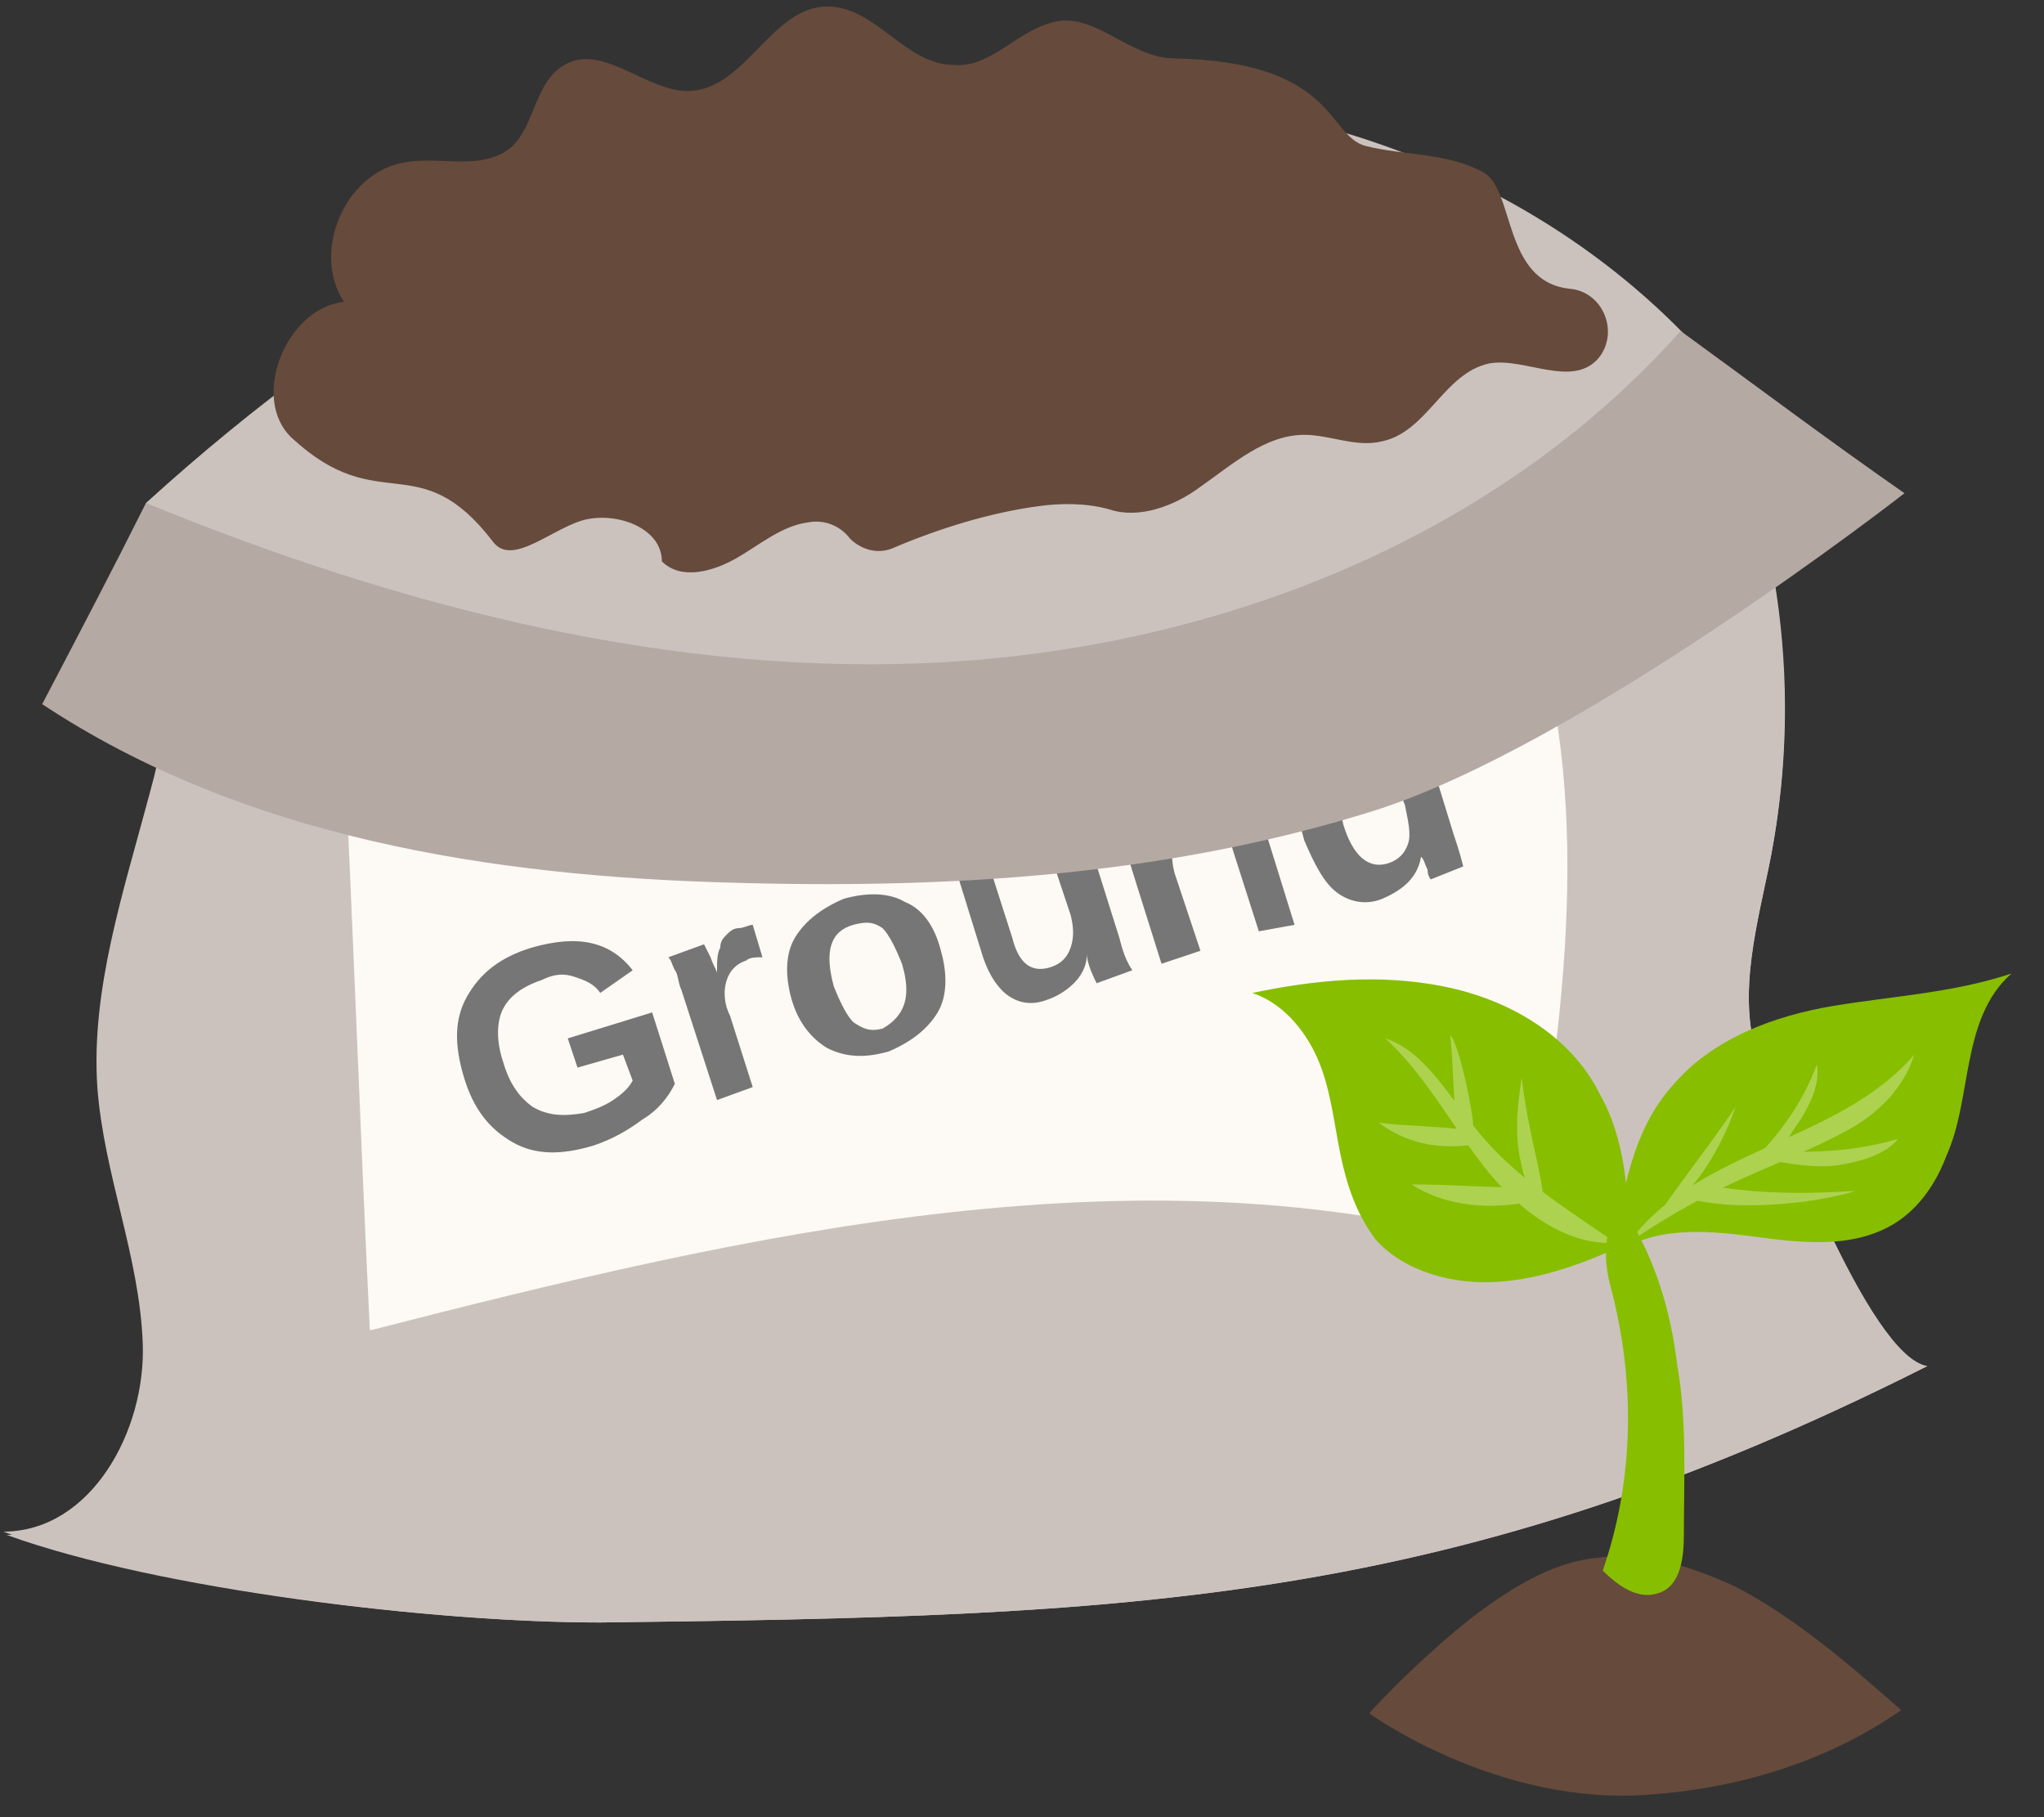 <?xml version="1.0" encoding="utf-8"?>
<!-- Generator: Adobe Illustrator 23.1.0, SVG Export Plug-In . SVG Version: 6.00 Build 0)  -->
<svg version="1.1" id="Слой_1" xmlns="http://www.w3.org/2000/svg" xmlns:xlink="http://www.w3.org/1999/xlink" x="0px" y="0px"
	 viewBox="0 0 63 56" style="enable-background:new 0 0 63 56;" xml:space="preserve">
<rect x="0" y="0" width="63" height="56" fill="#333333" stroke="none"/>
<style type="text/css">
	.st0{fill:#CBC2BE;}
	.st1{fill:#FDF9F4;}
	.st2{fill:#767676;}
	.st3{fill:#B5A9A3;}
	.st4{fill:#664A3B;}
	.st5{fill:#87BE00;}
	.st6{fill:#ADD250;}
</style>
<g>
	<g>
		<path class="st0" d="M54.2,32.7c-0.7-2.1,0-4.3,0.4-6.4c1-5.3,0.2-10.9-2.4-15.7c-6.1-6.5-15.7-8.8-24.5-7.3
			C19,4.7,11.1,9.5,4.5,15.5c1.3,2.8,0.9,6.1,0.1,9c-0.8,3-1.8,6-1.6,9c0.2,2.7,1.3,5.2,1.4,7.9s-1.6,5.8-4.3,5.8
			C4.9,49,13.4,50,18.5,50c16.5-0.2,26.2-0.5,40.9-7.9C57.6,41.8,54.8,34.3,54.2,32.7z"/>
		<path class="st0" d="M54.2,32.7c-0.7-2.1,0-4.3,0.4-6.4c0.8-4.3,0.4-8.8-1.1-12.9c-3.5,5.9-10.6,8.1-17.6,8.6
			c-5,0.3-10.2,0.5-15.2,0c-5.4-0.5-10.4-2.2-15.4-3.9c0.3,2.1-0.1,4.4-0.6,6.5c-0.8,3-1.8,6-1.6,9c0.2,2.7,1.3,5.2,1.4,7.9
			s-1.6,5.8-4.3,5.8C4.9,49,13.4,50,18.5,50c16.5-0.2,26.2-0.5,40.9-7.9C57.6,41.8,54.8,34.3,54.2,32.7z"/>
		<path class="st1" d="M47.2,18.8c-12,2.6-24.3,4-36.6,4.1c0.3,6,0.5,12,0.8,18.1C23.1,38,35.5,35.1,47,38.6
			C48.1,32,49.2,25.2,47.2,18.8z"/>
		<g>
			<path class="st2" d="M18,34.3c0.3-0.1,0.6-0.2,0.9-0.4c0.3-0.2,0.5-0.4,0.6-0.6l-0.3-0.8l-1.4,0.4L17.5,32l2.6-0.8l0.7,2.2
				c-0.2,0.4-0.5,0.8-1,1.1c-0.4,0.3-0.9,0.6-1.5,0.8c-1,0.3-1.8,0.3-2.5-0.1c-0.7-0.4-1.2-1-1.5-2c-0.3-1-0.3-1.8,0.1-2.5
				c0.4-0.7,1-1.2,2-1.5c1.4-0.4,2.4-0.2,3.1,0.7l-1,0.7c-0.2-0.3-0.5-0.4-0.8-0.5c-0.3-0.1-0.6-0.1-1,0.1c-0.6,0.2-1,0.5-1.2,0.9
				c-0.2,0.4-0.2,1,0,1.6c0.2,0.7,0.5,1.1,0.9,1.4C16.9,34.4,17.4,34.4,18,34.3z"/>
			<path class="st2" d="M22.1,33.9L21,30.5c-0.1-0.2-0.1-0.5-0.2-0.6c-0.1-0.2-0.1-0.3-0.2-0.4l1.1-0.4c0,0,0.1,0.2,0.2,0.4
				c0.1,0.3,0.2,0.4,0.2,0.5l0,0c0-0.4,0-0.6,0.1-0.8c0-0.2,0.1-0.3,0.2-0.4c0.1-0.1,0.2-0.2,0.4-0.2c0.1,0,0.3-0.1,0.4-0.1l0.3,1
				c-0.2,0-0.4,0-0.5,0.1c-0.3,0.1-0.5,0.3-0.6,0.6c-0.1,0.3-0.1,0.7,0.1,1.1l0.7,2.2L22.1,33.9z"/>
			<path class="st2" d="M29,29.3c0.2,0.7,0.2,1.4-0.1,1.9c-0.3,0.5-0.8,0.9-1.5,1.2c-0.7,0.2-1.3,0.2-1.9-0.1
				c-0.5-0.3-0.9-0.8-1.1-1.5c-0.2-0.7-0.2-1.4,0.1-1.9c0.3-0.5,0.8-0.9,1.5-1.2c0.7-0.2,1.4-0.2,1.9,0.1C28.4,28,28.8,28.5,29,29.3
				z M27.8,29.7c-0.2-0.5-0.4-0.9-0.6-1.1c-0.3-0.2-0.5-0.2-0.9-0.1c-0.7,0.2-0.9,0.8-0.6,1.9c0.2,0.5,0.4,0.9,0.6,1.1
				c0.3,0.2,0.5,0.3,0.9,0.2C27.9,31.3,28.1,30.7,27.8,29.7z"/>
			<path class="st2" d="M30.4,26.4l0.8,2.5c0.2,0.8,0.6,1.1,1.2,0.9c0.3-0.1,0.5-0.3,0.6-0.6c0.1-0.3,0.1-0.6,0-1l-0.8-2.4l1.2-0.4
				l1.1,3.5c0.1,0.4,0.2,0.7,0.4,1l-1.1,0.4c-0.2-0.4-0.3-0.7-0.3-0.9l0,0c0,0.4-0.2,0.7-0.4,0.9c-0.2,0.2-0.5,0.4-0.8,0.5
				c-0.5,0.2-0.9,0.1-1.2-0.1c-0.3-0.2-0.6-0.6-0.8-1.2l-0.9-2.9L30.4,26.4z"/>
			<path class="st2" d="M38.8,28.7L38,26.2c-0.2-0.8-0.6-1.1-1.2-0.9c-0.3,0.1-0.5,0.3-0.6,0.6c-0.1,0.3-0.1,0.6,0,1l0.8,2.4
				l-1.2,0.4l-1.1-3.5c-0.1-0.2-0.1-0.4-0.2-0.6c-0.1-0.2-0.1-0.3-0.2-0.4l1.1-0.4c0,0,0.1,0.2,0.2,0.4c0.1,0.2,0.1,0.4,0.2,0.5l0,0
				c0.1-0.4,0.2-0.7,0.4-0.9c0.2-0.2,0.5-0.4,0.8-0.5c0.5-0.1,0.9-0.1,1.2,0.1c0.3,0.2,0.6,0.6,0.8,1.2l0.9,2.9L38.8,28.7z"/>
			<path class="st2" d="M44.1,27.1c0,0-0.1-0.1-0.1-0.3c-0.1-0.2-0.1-0.3-0.2-0.4l0,0c-0.1,0.6-0.5,1-1.2,1.3
				c-0.5,0.2-1,0.1-1.4-0.2c-0.4-0.3-0.7-0.9-1-1.6c-0.2-0.7-0.3-1.4-0.1-1.9c0.2-0.5,0.5-0.8,1.1-1c0.3-0.1,0.6-0.1,0.9-0.1
				c0.3,0.1,0.5,0.2,0.7,0.4l0,0l-0.2-0.7L42,20.9l1.2-0.4l1.6,5.2c0.1,0.3,0.2,0.6,0.3,1L44.1,27.1z M43.3,24.8
				c-0.2-0.5-0.4-0.8-0.6-1c-0.2-0.2-0.5-0.3-0.8-0.2c-0.3,0.1-0.5,0.3-0.6,0.6c-0.1,0.3,0,0.7,0.1,1.2c0.3,1,0.8,1.4,1.4,1.2
				c0.3-0.1,0.5-0.3,0.6-0.6C43.5,25.7,43.4,25.3,43.3,24.8z"/>
		</g>
		<path class="st3" d="M1.3,21.7c6.2,4.1,13.8,5.3,21.2,5.5c6.7,0.2,13.4-0.2,19.8-2.2c6.4-2,16.4-9.8,16.4-9.8
			c-2.3-1.6-4.7-3.4-6.9-5c-5.7,6.4-14.2,9.7-22.6,10.2c-8.4,0.5-16.9-1.7-24.7-4.9C3.5,17.5,2.4,19.6,1.3,21.7z"/>
		<path class="st4" d="M32.4,0.7c1.3-0.4,2.4,1.1,3.8,1.1c5,0.1,4.7,2.4,5.9,2.7c1.2,0.3,2.5,0.2,3.6,0.8c1,0.5,0.6,3.4,2.7,3.6
			c1,0.1,1.5,1.3,0.9,2.1c-0.8,1-2.3,0-3.4,0.2c-1.4,0.3-1.9,2.1-3.3,2.4c-0.8,0.2-1.6-0.2-2.4-0.2c-1.2,0-2.2,0.9-3.2,1.6
			c-0.8,0.6-1.9,1-2.8,0.7c-0.7-0.2-1.5-0.2-2.2-0.1c-1.5,0.2-3.1,0.7-4.5,1.3c-0.5,0.2-1,0-1.3-0.3c-0.3-0.4-0.8-0.6-1.3-0.5
			c-0.8,0.1-1.5,0.7-2.2,1.1c-0.7,0.4-1.7,0.7-2.3,0.1c0-1-1.3-1.5-2.3-1.3c-1,0.2-2.3,1.5-2.9,0.7c-2.3-3-3.5-0.7-6.2-3.2
			c-1.3-1.2-0.2-4,1.6-4.2c-1-1.5,0-4,1.9-4.3c1.1-0.2,2.4,0.3,3.3-0.5c0.7-0.7,0.7-2,1.6-2.5c1.2-0.7,2.6,0.9,3.9,0.8
			c1.7-0.1,2.5-2.6,4.2-2.6c1.5,0,2.4,1.8,3.9,1.8C30.5,2.1,31.3,1,32.4,0.7z"/>
	</g>
	<g>
		<path class="st4" d="M42.2,52.8c0.9-1,2.4-2.4,3.5-3.2c1.1-0.8,2.3-1.5,3.6-1.6c1.4-0.2,2.9,0.3,4.2,0.9c1.9,1,3.5,2.4,5.1,3.8
			c-2.3,1.6-5,2.4-7.7,2.6C46.2,55.7,42.2,52.8,42.2,52.8z"/>
		<path class="st5" d="M60,35.6c-0.3,0.8-0.8,1.6-1.6,2.1c-1.3,0.8-2.9,0.6-4.4,0.4c-1.5-0.2-3.1-0.3-4.3,0.6
			c0.3-1.9,0.6-3.9,1.9-5.3c1.2-1.4,3.1-2.1,4.9-2.4c1.8-0.3,3.7-0.4,5.5-1c-0.8,0.7-1.1,1.7-1.3,2.7C60.5,33.7,60.4,34.7,60,35.6z"
			/>
		<path class="st6" d="M54.2,36.1c-1.4,0.6-2.7,1.3-4,2.2c2.1-2.9,6.5-3.1,8.8-5.8c-0.3,1-1.1,1.8-2,2.3
			C56.1,35.3,55.1,35.7,54.2,36.1z"/>
		<path class="st6" d="M53.5,34.1c-0.8,1.2-1.7,2.3-2.5,3.5C52.2,36.8,53,35.5,53.5,34.1z"/>
		<path class="st6" d="M56,32.8c-0.4,1.1-1.1,2.1-1.9,2.9l0.8-0.3c0.1-0.1,0.3-0.5,0.6-0.9C55.8,34,56.1,33.4,56,32.8z"/>
		<path class="st6" d="M54.8,35.5c-0.1,0-0.1,0-0.2,0.1c-0.1,0.1,0.1,0.2,0.2,0.2c0.6,0.1,1.3,0.2,1.9,0.1c0.6-0.1,1.4-0.3,1.8-0.8
			C57.1,35.5,56,35.5,54.8,35.5z"/>
		<path class="st6" d="M57.2,36.7c-1.6,0.1-3.1,0.1-4.7-0.2l-0.2,0.5C53.7,37.3,55.9,37.1,57.2,36.7z"/>
		<path class="st5" d="M49.3,33.7c-0.9-1.8-2.8-2.9-4.8-3.3c-2-0.4-4-0.2-5.9,0.2c0.9,0.3,1.6,1.1,2,2c0.4,0.9,0.5,1.9,0.7,2.9
			c0.2,1,0.5,1.9,1.1,2.7c0.9,1,2.4,1.4,3.8,1.3c1.4-0.1,2.7-0.6,4-1.2C50.2,36.8,50.1,35.1,49.3,33.7z"/>
		<path class="st6" d="M45.5,34.8c-0.9-1.1-1.6-2.4-2.8-2.8c1.2,1.1,2,2.6,3,3.9c1,1.3,2.5,2.5,4.1,2.4
			C48.2,37.2,46.6,36.2,45.5,34.8z"/>
		<path class="st6" d="M46.9,33.2c-0.1,0.7-0.2,1.4-0.1,2.2c0.1,0.7,0.3,1.4,0.8,2c0-0.5-0.1-1-0.2-1.5C47.2,35,47,34.1,46.9,33.2z"
			/>
		<path class="st6" d="M44.9,35c0.1,0.2,0.4,0.1,0.5-0.1c0.1-0.2-0.4-2.7-0.7-3C44.8,32.9,44.8,33.9,44.9,35z"/>
		<path class="st6" d="M45.2,35.3c0.1,0,0.2,0,0.3-0.1c0.1-0.1,0-0.2-0.1-0.3c-0.1-0.1-0.2-0.1-0.4-0.1c-0.8-0.1-1.7-0.1-2.5-0.2
			C43.3,35.2,44.2,35.4,45.2,35.3z"/>
		<path class="st6" d="M43.5,36.5c1.1,0.7,2.5,0.8,3.8,0.5c0-0.1-0.1-0.2-0.1-0.4C45.9,36.6,44.7,36.5,43.5,36.5z"/>
		<path class="st5" d="M51.1,49.1c0.7-0.2,0.8-1.1,0.8-1.8c0-1.7,0.1-3.5-0.2-5.2c-0.2-1.7-0.7-3.4-1.7-4.9
			c-0.4,0.4-0.5,0.9-0.5,1.5s0.2,1.1,0.3,1.6c0.6,2.7,0.5,5.5-0.4,8.1C49.9,48.9,50.5,49.3,51.1,49.1z"/>
	</g>
</g>
</svg>
